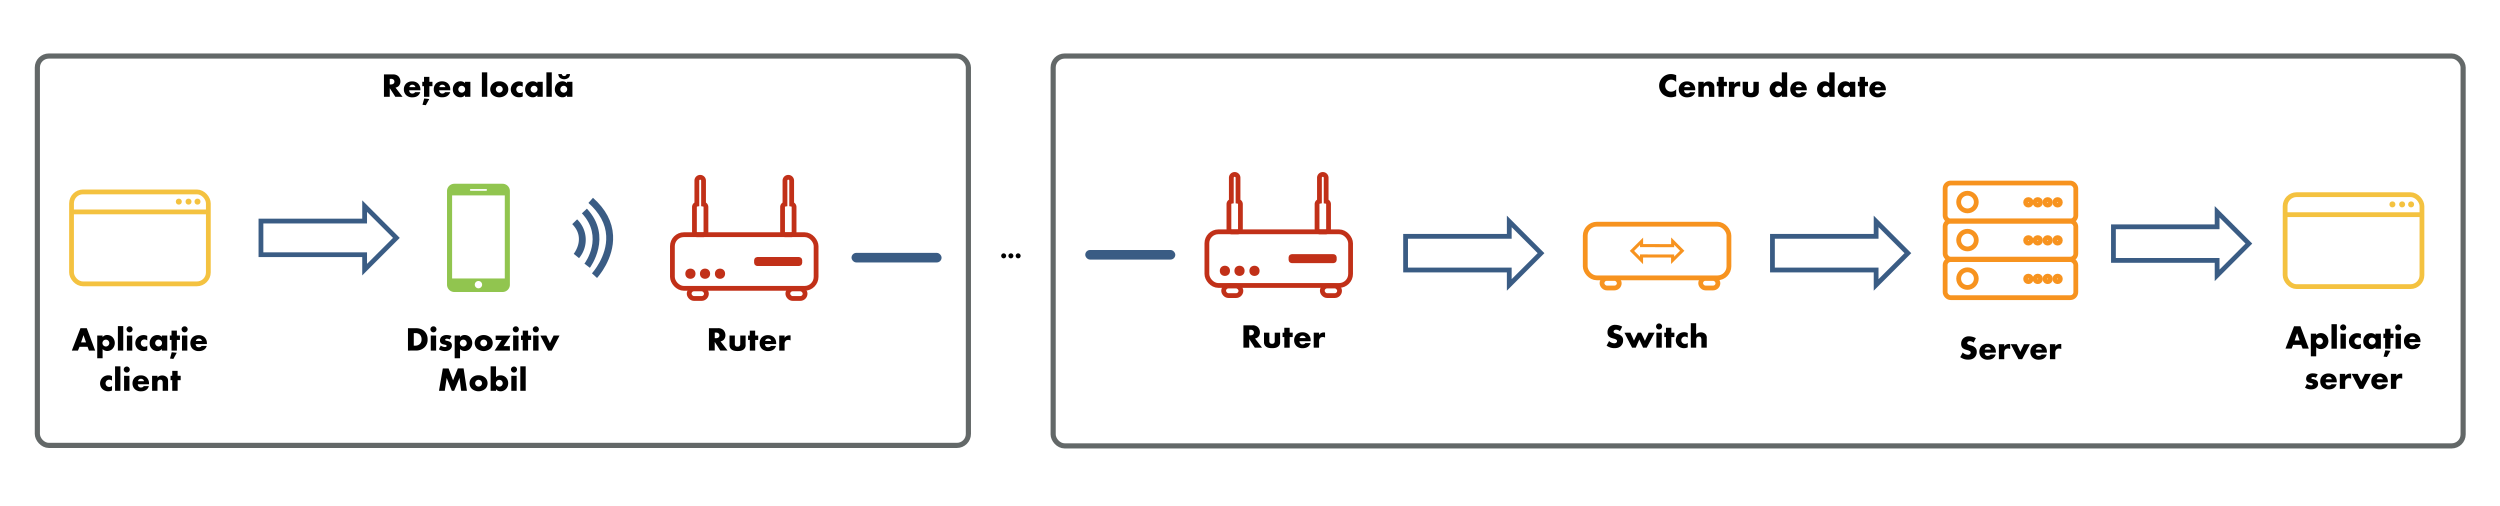<svg id="Layer_1" data-name="Layer 1" xmlns="http://www.w3.org/2000/svg" viewBox="0 0 2610 528"><title>Capitolul11</title><path d="M425.92,366V342.62h7.95c2.34,0,6.26.32,9.27,3.22a11.41,11.41,0,0,1,3.26,8.51,10.73,10.73,0,0,1-3,8.08,12.65,12.65,0,0,1-9,3.54Zm6.06-5.15h1.22a7,7,0,0,0,5.11-1.68,6.34,6.34,0,0,0,1.79-4.79,7,7,0,0,0-1.82-5.11,6.81,6.81,0,0,0-4.83-1.47H432Z"/><path d="M452.52,340.66a3.15,3.15,0,1,1-3.15,3.15A3.14,3.14,0,0,1,452.52,340.66Zm2.8,9.66V366h-5.6V350.32Z"/><path d="M460.15,360.79a7.93,7.93,0,0,0,2.24,1.15,7.17,7.17,0,0,0,2.17.39,2.42,2.42,0,0,0,1.44-.42.93.93,0,0,0,.28-.74.85.85,0,0,0-.28-.7,3.56,3.56,0,0,0-1.47-.56l-1.47-.35a5,5,0,0,1-2.73-1.36,3.78,3.78,0,0,1-1-2.7,5.61,5.61,0,0,1,1.47-3.81,7.88,7.88,0,0,1,5.6-1.9,13,13,0,0,1,5,1l-1.89,3.57a7.77,7.77,0,0,0-2.94-.77,2.38,2.38,0,0,0-1.3.32.84.84,0,0,0-.49.77.91.91,0,0,0,.67.87c.52.21,1,.21,1.85.46l1,.28a6.78,6.78,0,0,1,2.31,1.22,4.44,4.44,0,0,1,1.19,3.12,5.21,5.21,0,0,1-1.58,3.88c-1.82,1.82-4.48,2-5.77,2a11.49,11.49,0,0,1-6.3-1.82Z"/><path d="M480.28,374h-5.6V350.32h5.6V352a5.83,5.83,0,0,1,4.79-2.25,7.78,7.78,0,0,1,5.57,2.28,8.88,8.88,0,0,1-.14,12.25,7.5,7.5,0,0,1-5.36,2.17,6.66,6.66,0,0,1-4.86-2Zm.91-18.37a3.81,3.81,0,0,0-1.09,2.59,3.73,3.73,0,0,0,1.09,2.48,3.54,3.54,0,0,0,2.52,1.05,3.35,3.35,0,0,0,2.48-1.05,3.67,3.67,0,0,0,1.09-2.48,3.81,3.81,0,0,0-1.09-2.59,3.35,3.35,0,0,0-2.48-1.05A3.54,3.54,0,0,0,481.19,355.61Z"/><path d="M512,363.9a10.71,10.71,0,0,1-14,0,8.08,8.08,0,0,1,0-11.51,10.68,10.68,0,0,1,14,0,8.08,8.08,0,0,1,0,11.51Zm-9.49-8.33a3.48,3.48,0,0,0,0,5,3.51,3.51,0,0,0,5,0,3.43,3.43,0,0,0,1.08-2.48,3.81,3.81,0,0,0-1.08-2.56,3.61,3.61,0,0,0-5,0Z"/><path d="M525.78,361.38h6.54V366H516.4l7.38-11.06h-6.3v-4.59h15.61Z"/><path d="M538.52,340.66a3.15,3.15,0,1,1-3.15,3.15A3.14,3.14,0,0,1,538.52,340.66Zm2.8,9.66V366h-5.61V350.32Z"/><path d="M551.33,354.91V366h-5.6V354.91h-1.79v-4.59h1.79v-5.14h5.6v5.14h3.18v4.59Z"/><path d="M559.41,340.66a3.15,3.15,0,1,1-3.15,3.15A3.14,3.14,0,0,1,559.41,340.66Zm2.8,9.66V366h-5.6V350.32Z"/><path d="M570.37,350.32l3.74,8,3.82-8h6.23L576,366h-3.81l-8.09-15.65Z"/><path d="M458.31,408l4-23.35h6L473,397.08l5-12.46H484l3.5,23.35h-6.05l-1.72-13.44L474.13,408h-2.41l-5.39-13.44-2,13.44Z"/><path d="M506.62,405.9a10.71,10.71,0,0,1-14,0,8.05,8.05,0,0,1,0-11.51,9.76,9.76,0,0,1,7-2.6,9.89,9.89,0,0,1,7,2.6,8.08,8.08,0,0,1,0,11.51Zm-9.49-8.33a3.46,3.46,0,0,0,0,5,3.5,3.5,0,0,0,5,0,3.44,3.44,0,0,0,1.09-2.48,3.82,3.82,0,0,0-1.09-2.56,3.6,3.6,0,0,0-5,0Z"/><path d="M517.85,382.45v11.38a6.17,6.17,0,0,1,4.65-2A8,8,0,0,1,528,393.9a8.52,8.52,0,0,1,2.55,6.19,8.64,8.64,0,0,1-2.52,6.23,7.48,7.48,0,0,1-5.5,2.17,5.73,5.73,0,0,1-4.72-2.24V408h-5.6V382.45Zm5.91,20.23a3.5,3.5,0,0,0,1.09-2.45,3.85,3.85,0,0,0-1.09-2.66,3.6,3.6,0,0,0-5,0,4.07,4.07,0,0,0-1.05,2.52,3.79,3.79,0,0,0,1.19,2.66,3.87,3.87,0,0,0,2.42.94A3.47,3.47,0,0,0,523.76,402.68Z"/><path d="M536.61,382.66a3.15,3.15,0,1,1-3.15,3.15A3.14,3.14,0,0,1,536.61,382.66Zm2.8,9.66V408h-5.6V392.32Z"/><path d="M548.82,382.45V408h-5.6V382.45Z"/><path d="M749.61,342.62a7.55,7.55,0,0,1,5.71,2.07,7.66,7.66,0,0,1,2,5.25,6.71,6.71,0,0,1-1.85,4.86,6.52,6.52,0,0,1-3.22,1.61l7.31,9.56H752l-5.81-9v9h-6.06V342.62Zm-3.39,10.47h1.15a4.55,4.55,0,0,0,2.94-.95,2.86,2.86,0,0,0,.77-2,2.77,2.77,0,0,0-.8-2,4.12,4.12,0,0,0-2.91-.91h-1.15Z"/><path d="M767.18,350.32v8.75a3,3,0,0,0,.84,2.28,2.9,2.9,0,0,0,2,.59,2.64,2.64,0,0,0,2-.66,2.91,2.91,0,0,0,.8-2.21v-8.75h5.6v9.77a5.37,5.37,0,0,1-1.5,4.2c-1.93,2-4.62,2.2-6.76,2.2-2.34,0-5.21-.24-7.07-2.24a5.62,5.62,0,0,1-1.47-4.16v-9.77Z"/><path d="M788.43,354.91V366h-5.6V354.91H781v-4.59h1.79v-5.14h5.6v5.14h3.18v4.59Z"/><path d="M810.3,359.18H798.65a3.91,3.91,0,0,0,1,2.62,3.15,3.15,0,0,0,2.31.77,4.33,4.33,0,0,0,1.82-.42,2.64,2.64,0,0,0,1-1h5.35a6.92,6.92,0,0,1-1.89,3.22c-1.15,1.12-3,2.17-6.37,2.17a8.84,8.84,0,0,1-6.47-2.38,8.16,8.16,0,0,1-2.31-5.91,8.37,8.37,0,0,1,2.34-6.06,8.83,8.83,0,0,1,6.41-2.27,8.57,8.57,0,0,1,6,2.13,8.77,8.77,0,0,1,2.48,6.58ZM805.16,356a3.73,3.73,0,0,0-.91-1.68,3.25,3.25,0,0,0-2.31-.84,3,3,0,0,0-2.28.84,3.27,3.27,0,0,0-.84,1.68Z"/><path d="M813.52,350.32h5.6v2.56a5.06,5.06,0,0,1,2.21-2.17,6,6,0,0,1,2.9-.63l1.12.07v5.28a4.93,4.93,0,0,0-2.41-.56,3.71,3.71,0,0,0-2.56.84,4.73,4.73,0,0,0-1.26,3.57V366h-5.6Z"/><path d="M1307.61,339.62a7.55,7.55,0,0,1,5.71,2.07,7.66,7.66,0,0,1,2,5.25,6.71,6.71,0,0,1-1.85,4.86,6.52,6.52,0,0,1-3.22,1.61l7.31,9.56H1310l-5.81-9v9h-6.06V339.62Zm-3.39,10.47h1.15a4.55,4.55,0,0,0,2.94-.95,2.86,2.86,0,0,0,.77-2,2.77,2.77,0,0,0-.8-2,4.12,4.12,0,0,0-2.91-.91h-1.15Z"/><path d="M1325.18,347.32v8.75a3,3,0,0,0,.84,2.28,2.9,2.9,0,0,0,2,.59,2.64,2.64,0,0,0,2-.66,2.91,2.91,0,0,0,.8-2.21v-8.75h5.6v9.77a5.37,5.37,0,0,1-1.5,4.2c-1.93,2-4.62,2.2-6.76,2.2-2.34,0-5.21-.24-7.07-2.24a5.62,5.62,0,0,1-1.47-4.16v-9.77Z"/><path d="M1346.43,351.91V363h-5.6V351.91H1339v-4.59h1.79v-5.14h5.6v5.14h3.18v4.59Z"/><path d="M1368.3,356.18h-11.65a3.91,3.91,0,0,0,1,2.62,3.15,3.15,0,0,0,2.31.77,4.33,4.33,0,0,0,1.82-.42,2.64,2.64,0,0,0,1-1h5.35a6.92,6.92,0,0,1-1.89,3.22c-1.15,1.12-3,2.17-6.37,2.17a8.84,8.84,0,0,1-6.47-2.38,8.16,8.16,0,0,1-2.31-5.91,8.37,8.37,0,0,1,2.34-6.06,8.83,8.83,0,0,1,6.41-2.27,8.57,8.57,0,0,1,6,2.13,8.77,8.77,0,0,1,2.48,6.58Zm-5.14-3.22a3.73,3.73,0,0,0-.91-1.68,3.25,3.25,0,0,0-2.31-.84,3,3,0,0,0-2.28.84,3.27,3.27,0,0,0-.84,1.68Z"/><path d="M1371.52,347.32h5.6v2.56a5.06,5.06,0,0,1,2.21-2.17,6,6,0,0,1,2.9-.63l1.12.07v5.28a4.93,4.93,0,0,0-2.41-.56,3.71,3.71,0,0,0-2.56.84,4.73,4.73,0,0,0-1.26,3.57V363h-5.6Z"/><path d="M1679.89,356a8.18,8.18,0,0,0,5.35,2.38,3.09,3.09,0,0,0,2.35-.81,2.08,2.08,0,0,0,.59-1.47,1.82,1.82,0,0,0-.66-1.4,8.5,8.5,0,0,0-3-1.22l-1.58-.49a7.7,7.7,0,0,1-3.36-1.89,5.88,5.88,0,0,1-1.33-4.13,7.6,7.6,0,0,1,2.14-5.64,8.23,8.23,0,0,1,6-2.2,16.43,16.43,0,0,1,7.21,1.88l-2.41,4.73a6.21,6.21,0,0,0-4-1.58,2.93,2.93,0,0,0-2,.71,1.71,1.71,0,0,0-.59,1.26,1.59,1.59,0,0,0,.31,1,3.89,3.89,0,0,0,2,1.05l1.86.56a8.84,8.84,0,0,1,4.23,2.31,5.5,5.5,0,0,1,1.51,4.16,7.91,7.91,0,0,1-2.21,5.88c-2,2-4.41,2.38-6.89,2.38a12.52,12.52,0,0,1-4.59-.77,16.56,16.56,0,0,1-3.53-1.85Z"/><path d="M1702.15,347.32l3.71,8.26,4-8.26h3.43l4,8.51,3.92-8.51h6.23L1719.16,363h-3.78l-3.92-8.61-3.75,8.61h-3.78l-8-15.65Z"/><path d="M1732.07,337.66a3.15,3.15,0,1,1-3.15,3.15A3.14,3.14,0,0,1,1732.07,337.66Zm2.8,9.66V363h-5.6V347.32Z"/><path d="M1744.88,351.91V363h-5.6V351.91h-1.78v-4.59h1.78v-5.14h5.6v5.14h3.19v4.59Z"/><path d="M1762,362.62a8.37,8.37,0,0,1-3.89.87,8.63,8.63,0,0,1-6.16-2.38,8.16,8.16,0,0,1-2.41-5.84,8.54,8.54,0,0,1,2.51-6.06,9.07,9.07,0,0,1,6.31-2.38,8,8,0,0,1,3.64.88v4.69a5,5,0,0,0-2.91-1,3.67,3.67,0,0,0-2.73,1.09,3.79,3.79,0,0,0-1.08,2.69,4,4,0,0,0,1,2.63,3.78,3.78,0,0,0,2.87,1.19,4.28,4.28,0,0,0,2.87-1.05Z"/><path d="M1765.18,337.45h5.6v11.83a7.11,7.11,0,0,1,1.75-1.54,7.16,7.16,0,0,1,7.84.91,5.46,5.46,0,0,1,1.47,4.38V363h-5.6v-7.91a4.66,4.66,0,0,0-.7-3.05,2.22,2.22,0,0,0-1.78-.66,3,3,0,0,0-2,.66,3.47,3.47,0,0,0-.94,2.56V363h-5.6Z"/><path d="M91.43,362.05H83L81.38,366H75l9-23.35h6.61L99.34,366H92.87Zm-1.61-4.62-2.63-7.56-2.55,7.56Z"/><path d="M107.11,374h-5.6V350.32h5.6V352a5.83,5.83,0,0,1,4.79-2.25,7.78,7.78,0,0,1,5.57,2.28,8.88,8.88,0,0,1-.14,12.25,7.5,7.5,0,0,1-5.36,2.17,6.66,6.66,0,0,1-4.86-2Zm.91-18.37a3.81,3.81,0,0,0-1.09,2.59,3.73,3.73,0,0,0,1.09,2.48,3.54,3.54,0,0,0,2.52,1.05,3.35,3.35,0,0,0,2.48-1.05,3.67,3.67,0,0,0,1.09-2.48,3.81,3.81,0,0,0-1.09-2.59,3.35,3.35,0,0,0-2.48-1.05A3.54,3.54,0,0,0,108,355.61Z"/><path d="M128.67,340.45V366h-5.6V340.45Z"/><path d="M135.28,340.66a3.15,3.15,0,1,1-3.15,3.15A3.14,3.14,0,0,1,135.28,340.66Zm2.8,9.66V366h-5.6V350.32Z"/><path d="M153.73,365.62a8.37,8.37,0,0,1-3.89.87,8.63,8.63,0,0,1-6.16-2.38,8.16,8.16,0,0,1-2.41-5.84,8.51,8.51,0,0,1,2.52-6.06,9,9,0,0,1,6.3-2.38,8,8,0,0,1,3.64.88v4.69a5,5,0,0,0-2.91-1,3.67,3.67,0,0,0-2.73,1.09,3.79,3.79,0,0,0-1.08,2.69,4,4,0,0,0,1,2.63,3.78,3.78,0,0,0,2.87,1.19,4.28,4.28,0,0,0,2.87-1.05Z"/><path d="M169,350.32h5.61V366H169v-1.72a5.82,5.82,0,0,1-4.86,2.24,7.51,7.51,0,0,1-5.64-2.48,7.92,7.92,0,0,1-2.24-5.74A8.67,8.67,0,0,1,158.7,352a8,8,0,0,1,5.63-2.21,6.16,6.16,0,0,1,4.69,2Zm-5.88,5.25a3.67,3.67,0,0,0-1.12,2.56,3.59,3.59,0,0,0,1.09,2.55,3.91,3.91,0,0,0,2.52,1.05,3.59,3.59,0,0,0,2.52-1.08,3.4,3.4,0,0,0,1-2.52,3.45,3.45,0,0,0-1.09-2.56,3.56,3.56,0,0,0-5,0Z"/><path d="M184.67,354.91V366h-5.6V354.91h-1.79v-4.59h1.79v-5.14h5.6v5.14h3.18v4.59Zm-5.39,12.81,5.25.56L181,374.72l-3.5-.42Z"/><path d="M192.75,340.66a3.15,3.15,0,1,1-3.15,3.15A3.14,3.14,0,0,1,192.75,340.66Zm2.8,9.66V366H190V350.32Z"/><path d="M216,359.18H204.3a4,4,0,0,0,1,2.62,3.15,3.15,0,0,0,2.31.77,4.33,4.33,0,0,0,1.82-.42,2.57,2.57,0,0,0,1-1h5.36a7.1,7.1,0,0,1-1.89,3.22c-1.16,1.12-3,2.17-6.37,2.17a8.86,8.86,0,0,1-6.48-2.38,8.2,8.2,0,0,1-2.31-5.91,8.34,8.34,0,0,1,2.35-6.06,8.79,8.79,0,0,1,6.4-2.27,8.56,8.56,0,0,1,6,2.13,8.75,8.75,0,0,1,2.49,6.58ZM210.81,356a3.73,3.73,0,0,0-.91-1.68,3.23,3.23,0,0,0-2.31-.84,3,3,0,0,0-2.27.84,3.12,3.12,0,0,0-.84,1.68Z"/><path d="M116.94,407.62a8.34,8.34,0,0,1-3.88.87,8.61,8.61,0,0,1-6.16-2.38,8.17,8.17,0,0,1-2.42-5.84,8.55,8.55,0,0,1,2.52-6.06,9,9,0,0,1,6.3-2.38,8,8,0,0,1,3.64.88v4.69a4.93,4.93,0,0,0-2.9-1,3.67,3.67,0,0,0-2.73,1.09,3.8,3.8,0,0,0-1.09,2.69,4.06,4.06,0,0,0,1,2.63,3.82,3.82,0,0,0,2.87,1.19,4.25,4.25,0,0,0,2.87-1.05Z"/><path d="M125.73,382.45V408h-5.6V382.45Z"/><path d="M132.34,382.66a3.15,3.15,0,1,1-3.15,3.15A3.14,3.14,0,0,1,132.34,382.66Zm2.8,9.66V408h-5.6V392.32Z"/><path d="M155.55,401.18H143.89a4,4,0,0,0,1,2.62,3.15,3.15,0,0,0,2.31.77,4.33,4.33,0,0,0,1.82-.42,2.57,2.57,0,0,0,1-1h5.36a7.1,7.1,0,0,1-1.89,3.22c-1.16,1.12-3,2.17-6.37,2.17a8.86,8.86,0,0,1-6.48-2.38,8.2,8.2,0,0,1-2.31-5.91,8.34,8.34,0,0,1,2.35-6.06,8.79,8.79,0,0,1,6.4-2.27,8.56,8.56,0,0,1,6,2.13,8.75,8.75,0,0,1,2.49,6.58ZM150.4,398a3.73,3.73,0,0,0-.91-1.68,3.23,3.23,0,0,0-2.31-.84,3,3,0,0,0-2.27.84,3.12,3.12,0,0,0-.84,1.68Z"/><path d="M158.77,392.32h5.6v2a5.9,5.9,0,0,1,5-2.31,6.35,6.35,0,0,1,4.62,1.68c1.33,1.33,1.47,2.66,1.47,4.38V408h-5.6v-7.91c0-.91,0-2.28-.7-3.05a2.36,2.36,0,0,0-1.79-.66,3,3,0,0,0-2.06.73,3.61,3.61,0,0,0-.91,2.49V408h-5.6Z"/><path d="M185.44,396.91V408h-5.6V396.91h-1.79v-4.59h1.79v-5.14h5.6v5.14h3.18v4.59Z"/><path d="M2049.1,368a8.18,8.18,0,0,0,5.35,2.38,3.09,3.09,0,0,0,2.35-.81,2.08,2.08,0,0,0,.59-1.47,1.82,1.82,0,0,0-.66-1.4,8.5,8.5,0,0,0-3-1.22l-1.58-.49a7.7,7.7,0,0,1-3.36-1.89,5.88,5.88,0,0,1-1.33-4.13,7.6,7.6,0,0,1,2.14-5.64,8.23,8.23,0,0,1,6-2.2,16.43,16.43,0,0,1,7.21,1.88l-2.41,4.73a6.21,6.21,0,0,0-4-1.58,2.93,2.93,0,0,0-2,.71,1.71,1.71,0,0,0-.59,1.26,1.59,1.59,0,0,0,.31,1,3.89,3.89,0,0,0,2,1.05l1.86.56a8.84,8.84,0,0,1,4.23,2.31,5.5,5.5,0,0,1,1.51,4.16,7.91,7.91,0,0,1-2.21,5.88c-2,2-4.41,2.38-6.89,2.38a12.52,12.52,0,0,1-4.59-.77,16.56,16.56,0,0,1-3.53-1.85Z"/><path d="M2083.61,368.18H2072a4,4,0,0,0,1,2.62,3.15,3.15,0,0,0,2.31.77,4.33,4.33,0,0,0,1.82-.42,2.57,2.57,0,0,0,1-1h5.36a7.1,7.1,0,0,1-1.89,3.22c-1.16,1.12-3,2.17-6.37,2.17a8.86,8.86,0,0,1-6.48-2.38,8.2,8.2,0,0,1-2.31-5.91,8.34,8.34,0,0,1,2.35-6.06,8.79,8.79,0,0,1,6.4-2.27,8.56,8.56,0,0,1,6,2.13,8.75,8.75,0,0,1,2.49,6.58Zm-5.15-3.22a3.73,3.73,0,0,0-.91-1.68,3.23,3.23,0,0,0-2.31-.84,3,3,0,0,0-2.27.84,3.12,3.12,0,0,0-.84,1.68Z"/><path d="M2086.83,359.32h5.6v2.56a5,5,0,0,1,2.2-2.17,6.07,6.07,0,0,1,2.91-.63l1.12.07v5.28a5,5,0,0,0-2.42-.56,3.68,3.68,0,0,0-2.55.84,4.73,4.73,0,0,0-1.26,3.57V375h-5.6Z"/><path d="M2105.48,359.32l3.75,8,3.81-8h6.23L2111.12,375h-3.82l-8.09-15.65Z"/><path d="M2136.91,368.18h-11.65a3.91,3.91,0,0,0,1,2.62,3.14,3.14,0,0,0,2.3.77,4.34,4.34,0,0,0,1.83-.42,2.64,2.64,0,0,0,1-1h5.35a6.92,6.92,0,0,1-1.89,3.22c-1.15,1.12-3,2.17-6.37,2.17a8.88,8.88,0,0,1-6.48-2.38,8.2,8.2,0,0,1-2.31-5.91,8.34,8.34,0,0,1,2.35-6.06,8.81,8.81,0,0,1,6.41-2.27,8.57,8.57,0,0,1,6,2.13,8.77,8.77,0,0,1,2.48,6.58Zm-5.14-3.22a3.73,3.73,0,0,0-.91-1.68,3.25,3.25,0,0,0-2.32-.84,3,3,0,0,0-2.27.84,3.19,3.19,0,0,0-.84,1.68Z"/><path d="M2140.13,359.32h5.6v2.56a5.06,5.06,0,0,1,2.21-2.17,6,6,0,0,1,2.9-.63l1.12.07v5.28a5,5,0,0,0-2.42-.56,3.68,3.68,0,0,0-2.55.84,4.73,4.73,0,0,0-1.26,3.57V375h-5.6Z"/><rect x="74.68" y="200.35" width="142.83" height="96" rx="12" ry="12" style="fill:none;stroke:#f4c240;stroke-miterlimit:10;stroke-width:5px"/><line x1="74.48" y1="221.23" x2="217.31" y2="221.23" style="fill:none;stroke:#f4c240;stroke-miterlimit:10;stroke-width:5px"/><circle cx="186.68" cy="210.5" r="3.12" style="fill:#f4c240"/><circle cx="196.82" cy="210.5" r="3.12" style="fill:#f4c240"/><circle cx="206.19" cy="210.5" r="3.12" style="fill:#f4c240"/><rect x="2030.73" y="230.8" width="136.4" height="39.71" rx="5.72" ry="5.72" style="fill:none;stroke:#f7931f;stroke-miterlimit:10;stroke-width:5px"/><circle cx="2054.04" cy="250.66" r="9.21" style="fill:none;stroke:#f7931f;stroke-miterlimit:10;stroke-width:5px"/><circle cx="2117.63" cy="250.95" r="2.88" style="fill:none;stroke:#f7931f;stroke-miterlimit:10;stroke-width:5px"/><circle cx="2127.41" cy="250.95" r="2.88" style="fill:none;stroke:#f7931f;stroke-miterlimit:10;stroke-width:5px"/><circle cx="2137.77" cy="250.95" r="2.88" style="fill:none;stroke:#f7931f;stroke-miterlimit:10;stroke-width:5px"/><circle cx="2148.13" cy="250.95" r="2.88" style="fill:none;stroke:#f7931f;stroke-miterlimit:10;stroke-width:5px"/><rect x="2030.73" y="271.03" width="136.4" height="39.71" rx="5.72" ry="5.72" style="fill:none;stroke:#f7931f;stroke-miterlimit:10;stroke-width:5px"/><circle cx="2054.04" cy="290.88" r="9.21" style="fill:none;stroke:#f7931f;stroke-miterlimit:10;stroke-width:5px"/><circle cx="2117.63" cy="291.17" r="2.88" style="fill:none;stroke:#f7931f;stroke-miterlimit:10;stroke-width:5px"/><circle cx="2127.41" cy="291.17" r="2.88" style="fill:none;stroke:#f7931f;stroke-miterlimit:10;stroke-width:5px"/><circle cx="2137.77" cy="291.17" r="2.88" style="fill:none;stroke:#f7931f;stroke-miterlimit:10;stroke-width:5px"/><circle cx="2148.13" cy="291.17" r="2.88" style="fill:none;stroke:#f7931f;stroke-miterlimit:10;stroke-width:5px"/><rect x="2030.73" y="191.09" width="136.4" height="39.71" rx="5.72" ry="5.72" style="fill:none;stroke:#f7931f;stroke-miterlimit:10;stroke-width:5px"/><circle cx="2054.04" cy="210.95" r="9.21" style="fill:none;stroke:#f7931f;stroke-miterlimit:10;stroke-width:5px"/><circle cx="2117.63" cy="211.24" r="2.88" style="fill:none;stroke:#f7931f;stroke-miterlimit:10;stroke-width:5px"/><circle cx="2127.41" cy="211.24" r="2.88" style="fill:none;stroke:#f7931f;stroke-miterlimit:10;stroke-width:5px"/><circle cx="2137.77" cy="211.24" r="2.88" style="fill:none;stroke:#f7931f;stroke-miterlimit:10;stroke-width:5px"/><circle cx="2148.13" cy="211.24" r="2.88" style="fill:none;stroke:#f7931f;stroke-miterlimit:10;stroke-width:5px"/><polygon points="272.43 265.91 380.67 265.91 380.67 281.51 413.82 248.35 380.67 215.2 380.67 230.8 272.43 230.8 272.43 265.91" style="fill:none;stroke:#3a5c84;stroke-miterlimit:10;stroke-width:5px"/><polygon points="2206.43 271.85 2314.67 271.85 2314.67 287.46 2347.82 254.3 2314.67 221.15 2314.67 236.75 2206.43 236.75 2206.43 271.85" style="fill:none;stroke:#3a5c84;stroke-miterlimit:10;stroke-width:5px"/><polygon points="1467.43 281.85 1575.67 281.85 1575.67 297.46 1608.82 264.3 1575.67 231.15 1575.67 246.75 1467.43 246.75 1467.43 281.85" style="fill:none;stroke:#3a5c84;stroke-miterlimit:10;stroke-width:5px"/><polygon points="1850.43 281.85 1958.67 281.85 1958.67 297.46 1991.82 264.3 1958.67 231.15 1958.67 246.75 1850.43 246.75 1850.43 281.85" style="fill:none;stroke:#3a5c84;stroke-miterlimit:10;stroke-width:5px"/><path d="M524.69,191.85H474.31a7.66,7.66,0,0,0-7.63,7.64v97.73a7.65,7.65,0,0,0,7.63,7.63h50.38a7.64,7.64,0,0,0,7.63-7.63V199.49A7.66,7.66,0,0,0,524.69,191.85Zm-33.25,5.51h16.12a.93.93,0,0,1,0,1.85H491.44a.93.93,0,0,1,0-1.85ZM499.5,301a3.82,3.82,0,1,1,3.82-3.82A3.82,3.82,0,0,1,499.5,301ZM527,290.73H472V204h55Z" style="fill:#91c54f"/><path d="M615.83,279.58c.25-.32,24.2-32.52-3.1-61.76l-5.23,4.88c23.13,24.78,3.48,51.44,2.64,52.55Z" style="fill:#3a5c84"/><path d="M597.4,234c14.44,14.52,2.08,30.29,1.56,31l5.56,4.5a29.77,29.77,0,0,0-2-40.5Z" style="fill:#3a5c84"/><path d="M623.3,290.2c.73-.81,18-19.75,16.75-44.25-.73-14.52-7.78-27.79-21-39.44l-4.74,5.36c11.66,10.31,17.91,21.88,18.56,34.38v.05C634,267.74,618.2,285.18,618,285.35Z" style="fill:#3a5c84"/><path d="M1046,268.92a2.6,2.6,0,0,1,1.83-4.42,2.63,2.63,0,0,1,1.85.8,2.6,2.6,0,0,1,0,3.62,2.53,2.53,0,0,1-1.82.78A2.55,2.55,0,0,1,1046,268.92Z"/><path d="M1053.55,268.92a2.54,2.54,0,0,1,0-3.64,2.53,2.53,0,0,1,1.82-.78,2.62,2.62,0,0,1,1.85.8,2.58,2.58,0,0,1,0,3.62,2.56,2.56,0,0,1-1.83.78A2.53,2.53,0,0,1,1053.55,268.92Z"/><path d="M1061.13,268.92a2.6,2.6,0,0,1,1.82-4.42,2.63,2.63,0,0,1,1.85.8,2.6,2.6,0,0,1,0,3.62,2.51,2.51,0,0,1-3.64,0Z"/><path d="M2402.43,360.05H2394l-1.58,3.92H2386l9-23.35h6.61l8.79,23.35h-6.47Zm-1.61-4.62-2.63-7.56-2.55,7.56Z"/><path d="M2418.11,372h-5.6V348.32h5.6V350a5.83,5.83,0,0,1,4.79-2.25,7.78,7.78,0,0,1,5.57,2.28,8.88,8.88,0,0,1-.14,12.25,7.5,7.5,0,0,1-5.36,2.17,6.66,6.66,0,0,1-4.86-2Zm.91-18.37a3.81,3.81,0,0,0-1.09,2.59,3.73,3.73,0,0,0,1.09,2.48,3.54,3.54,0,0,0,2.52,1.05,3.35,3.35,0,0,0,2.48-1.05,3.67,3.67,0,0,0,1.09-2.48,3.81,3.81,0,0,0-1.09-2.59,3.35,3.35,0,0,0-2.48-1.05A3.54,3.54,0,0,0,2419,353.61Z"/><path d="M2439.67,338.45V364h-5.6V338.45Z"/><path d="M2446.28,338.66a3.15,3.15,0,1,1-3.15,3.15A3.14,3.14,0,0,1,2446.28,338.66Zm2.8,9.66V364h-5.6V348.32Z"/><path d="M2464.73,363.62a8.37,8.37,0,0,1-3.89.87,8.63,8.63,0,0,1-6.16-2.38,8.16,8.16,0,0,1-2.41-5.84,8.51,8.51,0,0,1,2.52-6.06,9,9,0,0,1,6.3-2.38,7.91,7.91,0,0,1,3.64.88v4.69a5,5,0,0,0-2.91-1,3.67,3.67,0,0,0-2.73,1.09,3.79,3.79,0,0,0-1.08,2.69,4,4,0,0,0,1,2.63,3.78,3.78,0,0,0,2.87,1.19,4.28,4.28,0,0,0,2.87-1.05Z"/><path d="M2480,348.32h5.61V364H2480v-1.72a5.82,5.82,0,0,1-4.86,2.24,7.51,7.51,0,0,1-5.64-2.48,7.92,7.92,0,0,1-2.24-5.74,8.67,8.67,0,0,1,2.42-6.27,8,8,0,0,1,5.63-2.21,6.16,6.16,0,0,1,4.69,2Zm-5.88,5.25a3.67,3.67,0,0,0-1.12,2.56,3.59,3.59,0,0,0,1.09,2.55,3.91,3.91,0,0,0,2.52,1.05,3.59,3.59,0,0,0,2.52-1.08,3.4,3.4,0,0,0,1-2.52,3.45,3.45,0,0,0-1.09-2.56,3.56,3.56,0,0,0-5,0Z"/><path d="M2495.67,352.91V364h-5.6V352.91h-1.79v-4.59h1.79v-5.15h5.6v5.15h3.18v4.59Zm-5.39,12.81,5.25.56-3.57,6.44-3.5-.42Z"/><path d="M2503.75,338.66a3.15,3.15,0,1,1-3.15,3.15A3.14,3.14,0,0,1,2503.75,338.66Zm2.8,9.66V364H2501V348.32Z"/><path d="M2527,357.18H2515.3a4,4,0,0,0,1,2.62,3.15,3.15,0,0,0,2.31.77,4.33,4.33,0,0,0,1.82-.42,2.57,2.57,0,0,0,1-1h5.36a7.1,7.1,0,0,1-1.89,3.22c-1.16,1.12-3,2.17-6.37,2.17a8.86,8.86,0,0,1-6.48-2.38,8.2,8.2,0,0,1-2.31-5.91,8.34,8.34,0,0,1,2.35-6.06,8.79,8.79,0,0,1,6.4-2.27,8.56,8.56,0,0,1,6,2.13,8.75,8.75,0,0,1,2.49,6.58Zm-5.15-3.22a3.73,3.73,0,0,0-.91-1.68,3.23,3.23,0,0,0-2.31-.84,3,3,0,0,0-2.27.84,3.12,3.12,0,0,0-.84,1.68Z"/><path d="M2408.45,400.79a7.8,7.8,0,0,0,2.24,1.15,7.12,7.12,0,0,0,2.17.39,2.39,2.39,0,0,0,1.43-.42.9.9,0,0,0,.28-.74.82.82,0,0,0-.28-.7,3.56,3.56,0,0,0-1.47-.56l-1.47-.35a5,5,0,0,1-2.73-1.36,3.82,3.82,0,0,1-1-2.7,5.56,5.56,0,0,1,1.47-3.81,7.88,7.88,0,0,1,5.6-1.9,12.77,12.77,0,0,1,5,1l-1.89,3.57a7.72,7.72,0,0,0-2.94-.77,2.35,2.35,0,0,0-1.29.32.83.83,0,0,0-.49.77.9.9,0,0,0,.66.87c.53.21,1,.21,1.86.46l1,.28a6.6,6.6,0,0,1,2.31,1.22,4.44,4.44,0,0,1,1.19,3.12,5.21,5.21,0,0,1-1.57,3.88c-1.82,1.82-4.48,2-5.78,2a11.51,11.51,0,0,1-6.3-1.82Z"/><path d="M2439.56,399.18h-11.65a3.91,3.91,0,0,0,1,2.62,3.15,3.15,0,0,0,2.31.77,4.33,4.33,0,0,0,1.82-.42,2.64,2.64,0,0,0,1-1h5.35a6.92,6.92,0,0,1-1.89,3.22c-1.15,1.12-3,2.17-6.37,2.17a8.84,8.84,0,0,1-6.47-2.38,8.16,8.16,0,0,1-2.31-5.91,8.37,8.37,0,0,1,2.34-6.06,8.83,8.83,0,0,1,6.41-2.27,8.57,8.57,0,0,1,6,2.13,8.77,8.77,0,0,1,2.48,6.58Zm-5.14-3.22a3.73,3.73,0,0,0-.91-1.68,3.25,3.25,0,0,0-2.31-.84,3,3,0,0,0-2.28.84,3.27,3.27,0,0,0-.84,1.68Z"/><path d="M2442.78,390.32h5.6v2.56a5.06,5.06,0,0,1,2.21-2.17,6,6,0,0,1,2.9-.63l1.12.07v5.28a4.93,4.93,0,0,0-2.41-.56,3.71,3.71,0,0,0-2.56.84,4.73,4.73,0,0,0-1.26,3.57V406h-5.6Z"/><path d="M2461.44,390.32l3.74,8,3.82-8h6.23L2467.07,406h-3.81l-8.09-15.65Z"/><path d="M2492.87,399.18h-11.66a4,4,0,0,0,1,2.62,3.15,3.15,0,0,0,2.31.77,4.33,4.33,0,0,0,1.82-.42,2.57,2.57,0,0,0,1-1h5.36a7.1,7.1,0,0,1-1.89,3.22c-1.16,1.12-3,2.17-6.37,2.17a8.86,8.86,0,0,1-6.48-2.38,8.2,8.2,0,0,1-2.31-5.91,8.34,8.34,0,0,1,2.35-6.06,8.79,8.79,0,0,1,6.4-2.27,8.56,8.56,0,0,1,6,2.13,8.75,8.75,0,0,1,2.49,6.58Zm-5.15-3.22a3.73,3.73,0,0,0-.91-1.68,3.23,3.23,0,0,0-2.31-.84,3,3,0,0,0-2.27.84,3.12,3.12,0,0,0-.84,1.68Z"/><path d="M2496.09,390.32h5.6v2.56a5,5,0,0,1,2.2-2.17,6.07,6.07,0,0,1,2.91-.63l1.12.07v5.28a5,5,0,0,0-2.42-.56,3.68,3.68,0,0,0-2.55.84,4.73,4.73,0,0,0-1.26,3.57V406h-5.6Z"/><rect x="2385.68" y="203.23" width="142.83" height="96" rx="12" ry="12" style="fill:none;stroke:#f4c240;stroke-miterlimit:10;stroke-width:5px"/><line x1="2385.48" y1="224.11" x2="2528.31" y2="224.11" style="fill:none;stroke:#f4c240;stroke-miterlimit:10;stroke-width:5px"/><circle cx="2497.68" cy="213.38" r="3.12" style="fill:#f4c240"/><circle cx="2507.82" cy="213.38" r="3.12" style="fill:#f4c240"/><circle cx="2517.19" cy="213.38" r="3.12" style="fill:#f4c240"/><rect x="702" y="245.01" width="150" height="56.01" rx="12" ry="12" style="fill:none;stroke:#c13018;stroke-miterlimit:10;stroke-width:5px"/><rect x="719.5" y="301.6" width="18" height="10" rx="5" ry="5" style="fill:none;stroke:#c13018;stroke-miterlimit:10;stroke-width:5px"/><rect x="822.5" y="301.6" width="18" height="10" rx="5" ry="5" style="fill:none;stroke:#c13018;stroke-miterlimit:10;stroke-width:5px"/><circle cx="720.79" cy="285.75" r="5.32" style="fill:#c13018"/><circle cx="736.05" cy="285.75" r="5.32" style="fill:#c13018"/><circle cx="751.68" cy="285.76" r="5.32" style="fill:#c13018"/><rect x="789.79" y="270.84" width="45.21" height="4.38" rx="0.82" ry="0.82" style="fill:none;stroke:#c13018;stroke-miterlimit:10;stroke-width:5px"/><path d="M734.5,213.16V188.6a3.5,3.5,0,0,0-7,0v24.56a3,3,0,0,0-2.5,2.94v26a3,3,0,0,0,3,3h6a3,3,0,0,0,3-3v-26A3,3,0,0,0,734.5,213.16Z" style="fill:none;stroke:#c13018;stroke-miterlimit:10;stroke-width:5px"/><path d="M826.5,213.16V188.6a3.5,3.5,0,0,0-7,0v24.56a3,3,0,0,0-2.5,2.94v26a3,3,0,0,0,3,3h6a3,3,0,0,0,3-3v-26A3,3,0,0,0,826.5,213.16Z" style="fill:none;stroke:#c13018;stroke-miterlimit:10;stroke-width:5px"/><rect x="1260" y="242.01" width="150" height="56.01" rx="12" ry="12" style="fill:none;stroke:#c13018;stroke-miterlimit:10;stroke-width:5px"/><rect x="1277.5" y="298.6" width="18" height="10" rx="5" ry="5" style="fill:none;stroke:#c13018;stroke-miterlimit:10;stroke-width:5px"/><rect x="1380.5" y="298.6" width="18" height="10" rx="5" ry="5" style="fill:none;stroke:#c13018;stroke-miterlimit:10;stroke-width:5px"/><circle cx="1278.79" cy="282.75" r="5.32" style="fill:#c13018"/><circle cx="1294.05" cy="282.75" r="5.32" style="fill:#c13018"/><circle cx="1309.68" cy="282.76" r="5.32" style="fill:#c13018"/><rect x="1347.79" y="267.84" width="45.21" height="4.38" rx="0.82" ry="0.82" style="fill:none;stroke:#c13018;stroke-miterlimit:10;stroke-width:5px"/><path d="M1292.5,210.16V185.6a3.5,3.5,0,1,0-7,0v24.56a3,3,0,0,0-2.5,2.94v26a3,3,0,0,0,3,3h6a3,3,0,0,0,3-3v-26A3,3,0,0,0,1292.5,210.16Z" style="fill:none;stroke:#c13018;stroke-miterlimit:10;stroke-width:5px"/><path d="M1384.5,210.16V185.6a3.5,3.5,0,1,0-7,0v24.56a3,3,0,0,0-2.5,2.94v26a3,3,0,0,0,3,3h6a3,3,0,0,0,3-3v-26A3,3,0,0,0,1384.5,210.16Z" style="fill:none;stroke:#c13018;stroke-miterlimit:10;stroke-width:5px"/><polygon points="1746.22 267.3 1713.76 267.22 1713.75 271.92 1703.78 261.91 1713.8 251.94 1713.79 256.4 1746.25 256.48 1746.26 251.78 1756.23 261.8 1746.21 271.76 1746.22 267.3" style="fill:none;stroke:#f7931f;stroke-miterlimit:10;stroke-width:3.214px"/><rect x="1655" y="234.06" width="150" height="56.01" rx="12" ry="12" style="fill:none;stroke:#f7931f;stroke-miterlimit:10;stroke-width:5px"/><rect x="1672.5" y="290.65" width="18" height="10" rx="5" ry="5" style="fill:none;stroke:#f7931f;stroke-miterlimit:10;stroke-width:5px"/><rect x="1775.5" y="290.65" width="18" height="10" rx="5" ry="5" style="fill:none;stroke:#f7931f;stroke-miterlimit:10;stroke-width:5px"/><rect x="889" y="264" width="94" height="10" rx="5" ry="5" style="fill:#3a5c84"/><rect x="1133" y="261" width="94" height="10" rx="5" ry="5" style="fill:#3a5c84"/><rect x="39" y="58.5" width="972" height="406.5" rx="12" ry="12" style="fill:none;stroke:#636868;stroke-miterlimit:10;stroke-width:5.381px"/><rect x="1099.5" y="58.5" width="1472" height="407" rx="12" ry="12" style="fill:none;stroke:#636868;stroke-miterlimit:10;stroke-width:5.384px"/><path d="M410.29,77.7A7.56,7.56,0,0,1,416,79.76,7.71,7.71,0,0,1,418,85a6.72,6.72,0,0,1-1.86,4.87,6.6,6.6,0,0,1-3.22,1.61l7.32,9.56h-7.53l-5.81-9v9h-6.06V77.7ZM406.9,88.16h1.15a4.58,4.58,0,0,0,2.95-.94,2.94,2.94,0,0,0,.76-2,2.73,2.73,0,0,0-.8-2,4.12,4.12,0,0,0-2.91-.91H406.9Z"/><path d="M438.86,94.25H427.2a3.91,3.91,0,0,0,1,2.63,3.15,3.15,0,0,0,2.31.77,4.33,4.33,0,0,0,1.82-.42,2.64,2.64,0,0,0,1-1h5.36a7.1,7.1,0,0,1-1.89,3.22c-1.16,1.12-3,2.17-6.38,2.17a8.84,8.84,0,0,1-6.47-2.38,8.16,8.16,0,0,1-2.31-5.91,8.37,8.37,0,0,1,2.34-6.06,8.83,8.83,0,0,1,6.41-2.28,8.57,8.57,0,0,1,6,2.14,8.75,8.75,0,0,1,2.49,6.58ZM433.71,91a3.76,3.76,0,0,0-.91-1.69,3.28,3.28,0,0,0-2.31-.84,3,3,0,0,0-2.28.84,3.18,3.18,0,0,0-.83,1.69Z"/><path d="M448.27,90v11.07h-5.6V90h-1.79V85.4h1.79V80.25h5.6V85.4h3.19V90Zm-5.39,12.82,5.25.56-3.57,6.44-3.5-.42Z"/><path d="M470.14,94.25H458.49a3.91,3.91,0,0,0,1,2.63,3.15,3.15,0,0,0,2.31.77,4.33,4.33,0,0,0,1.82-.42,2.64,2.64,0,0,0,1-1h5.35A6.92,6.92,0,0,1,468,99.4c-1.15,1.12-3,2.17-6.37,2.17a8.84,8.84,0,0,1-6.47-2.38,8.16,8.16,0,0,1-2.31-5.91,8.37,8.37,0,0,1,2.34-6.06,8.83,8.83,0,0,1,6.41-2.28,8.58,8.58,0,0,1,6,2.14,8.73,8.73,0,0,1,2.48,6.58ZM465,91a3.76,3.76,0,0,0-.91-1.69,3.29,3.29,0,0,0-2.31-.84,3,3,0,0,0-2.28.84,3.26,3.26,0,0,0-.84,1.69Z"/><path d="M485.47,85.4h5.6v15.65h-5.6V99.33a5.82,5.82,0,0,1-4.86,2.24A7.51,7.51,0,0,1,475,99.09a7.93,7.93,0,0,1-2.24-5.75,8.64,8.64,0,0,1,2.42-6.26,8,8,0,0,1,5.63-2.21,6.2,6.2,0,0,1,4.69,2Zm-5.88,5.25a3.65,3.65,0,0,0-1.12,2.56,3.59,3.59,0,0,0,1.09,2.55,3.91,3.91,0,0,0,2.52,1,3.59,3.59,0,0,0,2.52-1.08,3.42,3.42,0,0,0,1-2.52,3.45,3.45,0,0,0-1.09-2.56,3.54,3.54,0,0,0-5,0Z"/><path d="M508.68,75.53v25.52h-5.6V75.53Z"/><path d="M528.24,99a10.7,10.7,0,0,1-14,0,8.06,8.06,0,0,1,0-11.52,9.75,9.75,0,0,1,7-2.59,9.89,9.89,0,0,1,7,2.59,8.06,8.06,0,0,1,0,11.52Zm-9.48-8.33a3.46,3.46,0,0,0,0,5,3.5,3.5,0,0,0,5,0,3.44,3.44,0,0,0,1.09-2.48,3.59,3.59,0,0,0-6.09-2.56Z"/><path d="M545.71,100.7a8.37,8.37,0,0,1-3.89.87,8.63,8.63,0,0,1-6.16-2.38,8.17,8.17,0,0,1-2.41-5.85,8.51,8.51,0,0,1,2.52-6,9,9,0,0,1,6.3-2.38,8,8,0,0,1,3.64.87v4.69a5.05,5.05,0,0,0-2.91-1,3.67,3.67,0,0,0-2.73,1.08,3.81,3.81,0,0,0-1.08,2.7,4,4,0,0,0,1,2.63,3.78,3.78,0,0,0,2.87,1.19,4.28,4.28,0,0,0,2.87-1Z"/><path d="M561,85.4h5.6v15.65H561V99.33a5.82,5.82,0,0,1-4.86,2.24,7.51,7.51,0,0,1-5.64-2.48,7.93,7.93,0,0,1-2.24-5.75,8.64,8.64,0,0,1,2.42-6.26,8,8,0,0,1,5.63-2.21,6.2,6.2,0,0,1,4.69,2Zm-5.88,5.25A3.65,3.65,0,0,0,554,93.21a3.59,3.59,0,0,0,1.09,2.55,3.91,3.91,0,0,0,2.52,1,3.59,3.59,0,0,0,2.52-1.08,3.42,3.42,0,0,0,1-2.52,3.45,3.45,0,0,0-1.09-2.56,3.54,3.54,0,0,0-5,0Z"/><path d="M576.05,75.53v25.52h-5.6V75.53Z"/><path d="M592,85.4h5.6v15.65H592V99.33a5.84,5.84,0,0,1-4.87,2.24,7.49,7.49,0,0,1-5.63-2.48,7.89,7.89,0,0,1-2.24-5.75,8.64,8.64,0,0,1,2.41-6.26,8.07,8.07,0,0,1,5.64-2.21,6.22,6.22,0,0,1,4.69,2Zm3.08-8.05a5.55,5.55,0,0,1-1.54,3.81,7.34,7.34,0,0,1-9.1,0,5.46,5.46,0,0,1-1.54-3.81h3.6a2.4,2.4,0,0,0,.7,1.43,2.84,2.84,0,0,0,3.57,0,2.4,2.4,0,0,0,.7-1.43Zm-9,13.3A3.65,3.65,0,0,0,585,93.21a3.58,3.58,0,0,0,1.08,2.55,4,4,0,0,0,2.52,1,3.59,3.59,0,0,0,2.52-1.08,3.42,3.42,0,0,0,1-2.52,3.48,3.48,0,0,0-1.08-2.56,3.54,3.54,0,0,0-5,0Z"/><path d="M1749.91,100.42a14.45,14.45,0,0,1-5.25,1.15,12.71,12.71,0,0,1-9-3.5,12.28,12.28,0,0,1-3.53-8.51,12.24,12.24,0,0,1,12.35-12.25,14.57,14.57,0,0,1,5.46,1.19v7.25a6.49,6.49,0,0,0-5.28-2.56,5.93,5.93,0,0,0-4.2,1.54,6.5,6.5,0,0,0-2,4.8,6,6,0,0,0,6.23,6.16,6.86,6.86,0,0,0,5.28-2.45Z"/><path d="M1769.83,94.25h-11.66a4,4,0,0,0,1,2.63,3.15,3.15,0,0,0,2.31.77,4.33,4.33,0,0,0,1.82-.42,2.57,2.57,0,0,0,1-1h5.36a7.1,7.1,0,0,1-1.89,3.22c-1.16,1.12-3,2.17-6.37,2.17a8.86,8.86,0,0,1-6.48-2.38,8.2,8.2,0,0,1-2.31-5.91,8.34,8.34,0,0,1,2.35-6.06,8.79,8.79,0,0,1,6.4-2.28,8.57,8.57,0,0,1,6,2.14,8.75,8.75,0,0,1,2.49,6.58ZM1764.68,91a3.76,3.76,0,0,0-.91-1.69,3.28,3.28,0,0,0-2.31-.84,3,3,0,0,0-2.27.84,3.12,3.12,0,0,0-.84,1.69Z"/><path d="M1773.05,85.4h5.6v2a5.9,5.9,0,0,1,5-2.31,6.31,6.31,0,0,1,4.62,1.68c1.33,1.33,1.47,2.66,1.47,4.37v10h-5.6V93.13c0-.91,0-2.27-.7-3a2.37,2.37,0,0,0-1.79-.67,3.05,3.05,0,0,0-2.06.74,3.58,3.58,0,0,0-.91,2.48v8.41h-5.6Z"/><path d="M1799.72,90v11.07h-5.6V90h-1.79V85.4h1.79V80.25h5.6V85.4h3.18V90Z"/><path d="M1805,85.4h5.6V88a5.06,5.06,0,0,1,2.21-2.17,6.15,6.15,0,0,1,2.9-.63c.14,0,.39,0,1.12.07v5.29a4.93,4.93,0,0,0-2.41-.56,3.66,3.66,0,0,0-2.56.84,4.73,4.73,0,0,0-1.26,3.57v6.69H1805Z"/><path d="M1824.92,85.4v8.75a3,3,0,0,0,.84,2.28,2.88,2.88,0,0,0,2,.59,2.62,2.62,0,0,0,2-.66,2.92,2.92,0,0,0,.81-2.21V85.4h5.6v9.77a5.38,5.38,0,0,1-1.51,4.2c-1.92,2-4.62,2.2-6.75,2.2-2.35,0-5.22-.24-7.07-2.24a5.59,5.59,0,0,1-1.48-4.16V85.4Z"/><path d="M1865.83,101.05h-5.6V99.33a5.75,5.75,0,0,1-4.73,2.24A7.46,7.46,0,0,1,1850,99.4,8.89,8.89,0,0,1,1850,87a8,8,0,0,1,5.53-2.1,6.22,6.22,0,0,1,4.66,2V75.53h5.6Zm-6.62-5.18a3.76,3.76,0,0,0,1.2-2.66,4.08,4.08,0,0,0-1.06-2.53,3.59,3.59,0,0,0-5,0,3.84,3.84,0,0,0-1.08,2.66,3.53,3.53,0,0,0,1.08,2.45,3.48,3.48,0,0,0,2.49,1A3.82,3.82,0,0,0,1859.21,95.87Z"/><path d="M1886.27,94.25h-11.66a4,4,0,0,0,1,2.63,3.15,3.15,0,0,0,2.31.77,4.33,4.33,0,0,0,1.82-.42,2.57,2.57,0,0,0,1-1h5.36a7,7,0,0,1-1.89,3.22c-1.16,1.12-3,2.17-6.37,2.17a8.86,8.86,0,0,1-6.48-2.38,8.2,8.2,0,0,1-2.31-5.91,8.34,8.34,0,0,1,2.35-6.06,8.79,8.79,0,0,1,6.4-2.28,8.57,8.57,0,0,1,6,2.14,8.75,8.75,0,0,1,2.49,6.58ZM1881.12,91a3.76,3.76,0,0,0-.91-1.69,3.28,3.28,0,0,0-2.31-.84,3,3,0,0,0-2.27.84,3.12,3.12,0,0,0-.84,1.69Z"/><path d="M1915.35,101.05h-5.6V99.33a5.73,5.73,0,0,1-4.72,2.24,7.48,7.48,0,0,1-5.5-2.17,8.64,8.64,0,0,1-2.52-6.23,8.53,8.53,0,0,1,2.56-6.2,8,8,0,0,1,5.53-2.1,6.2,6.2,0,0,1,4.65,2V75.53h5.6Zm-6.61-5.18a3.79,3.79,0,0,0,1.19-2.66,4.12,4.12,0,0,0-1-2.53,3.45,3.45,0,0,0-2.56-1.05,3.42,3.42,0,0,0-2.48,1,3.85,3.85,0,0,0-1.09,2.66,3.66,3.66,0,0,0,3.57,3.5A3.87,3.87,0,0,0,1908.74,95.87Z"/><path d="M1931.31,85.4h5.6v15.65h-5.6V99.33a5.82,5.82,0,0,1-4.86,2.24,7.51,7.51,0,0,1-5.64-2.48,7.93,7.93,0,0,1-2.24-5.75,8.64,8.64,0,0,1,2.42-6.26,8,8,0,0,1,5.63-2.21,6.2,6.2,0,0,1,4.69,2Zm-5.88,5.25a3.65,3.65,0,0,0-1.12,2.56,3.59,3.59,0,0,0,1.09,2.55,3.91,3.91,0,0,0,2.52,1,3.59,3.59,0,0,0,2.52-1.08,3.42,3.42,0,0,0,1-2.52,3.45,3.45,0,0,0-1.09-2.56,3.54,3.54,0,0,0-5,0Z"/><path d="M1947,90v11.07h-5.6V90h-1.79V85.4h1.79V80.25h5.6V85.4h3.18V90Z"/><path d="M1968.83,94.25h-11.65a3.91,3.91,0,0,0,1,2.63,3.15,3.15,0,0,0,2.31.77,4.33,4.33,0,0,0,1.82-.42,2.64,2.64,0,0,0,1-1h5.35a6.92,6.92,0,0,1-1.89,3.22c-1.15,1.12-3,2.17-6.37,2.17a8.84,8.84,0,0,1-6.47-2.38,8.16,8.16,0,0,1-2.31-5.91,8.37,8.37,0,0,1,2.34-6.06,8.83,8.83,0,0,1,6.41-2.28,8.58,8.58,0,0,1,6,2.14,8.77,8.77,0,0,1,2.48,6.58ZM1963.69,91a3.76,3.76,0,0,0-.91-1.69,3.29,3.29,0,0,0-2.31-.84,3,3,0,0,0-2.28.84,3.26,3.26,0,0,0-.84,1.69Z"/></svg>